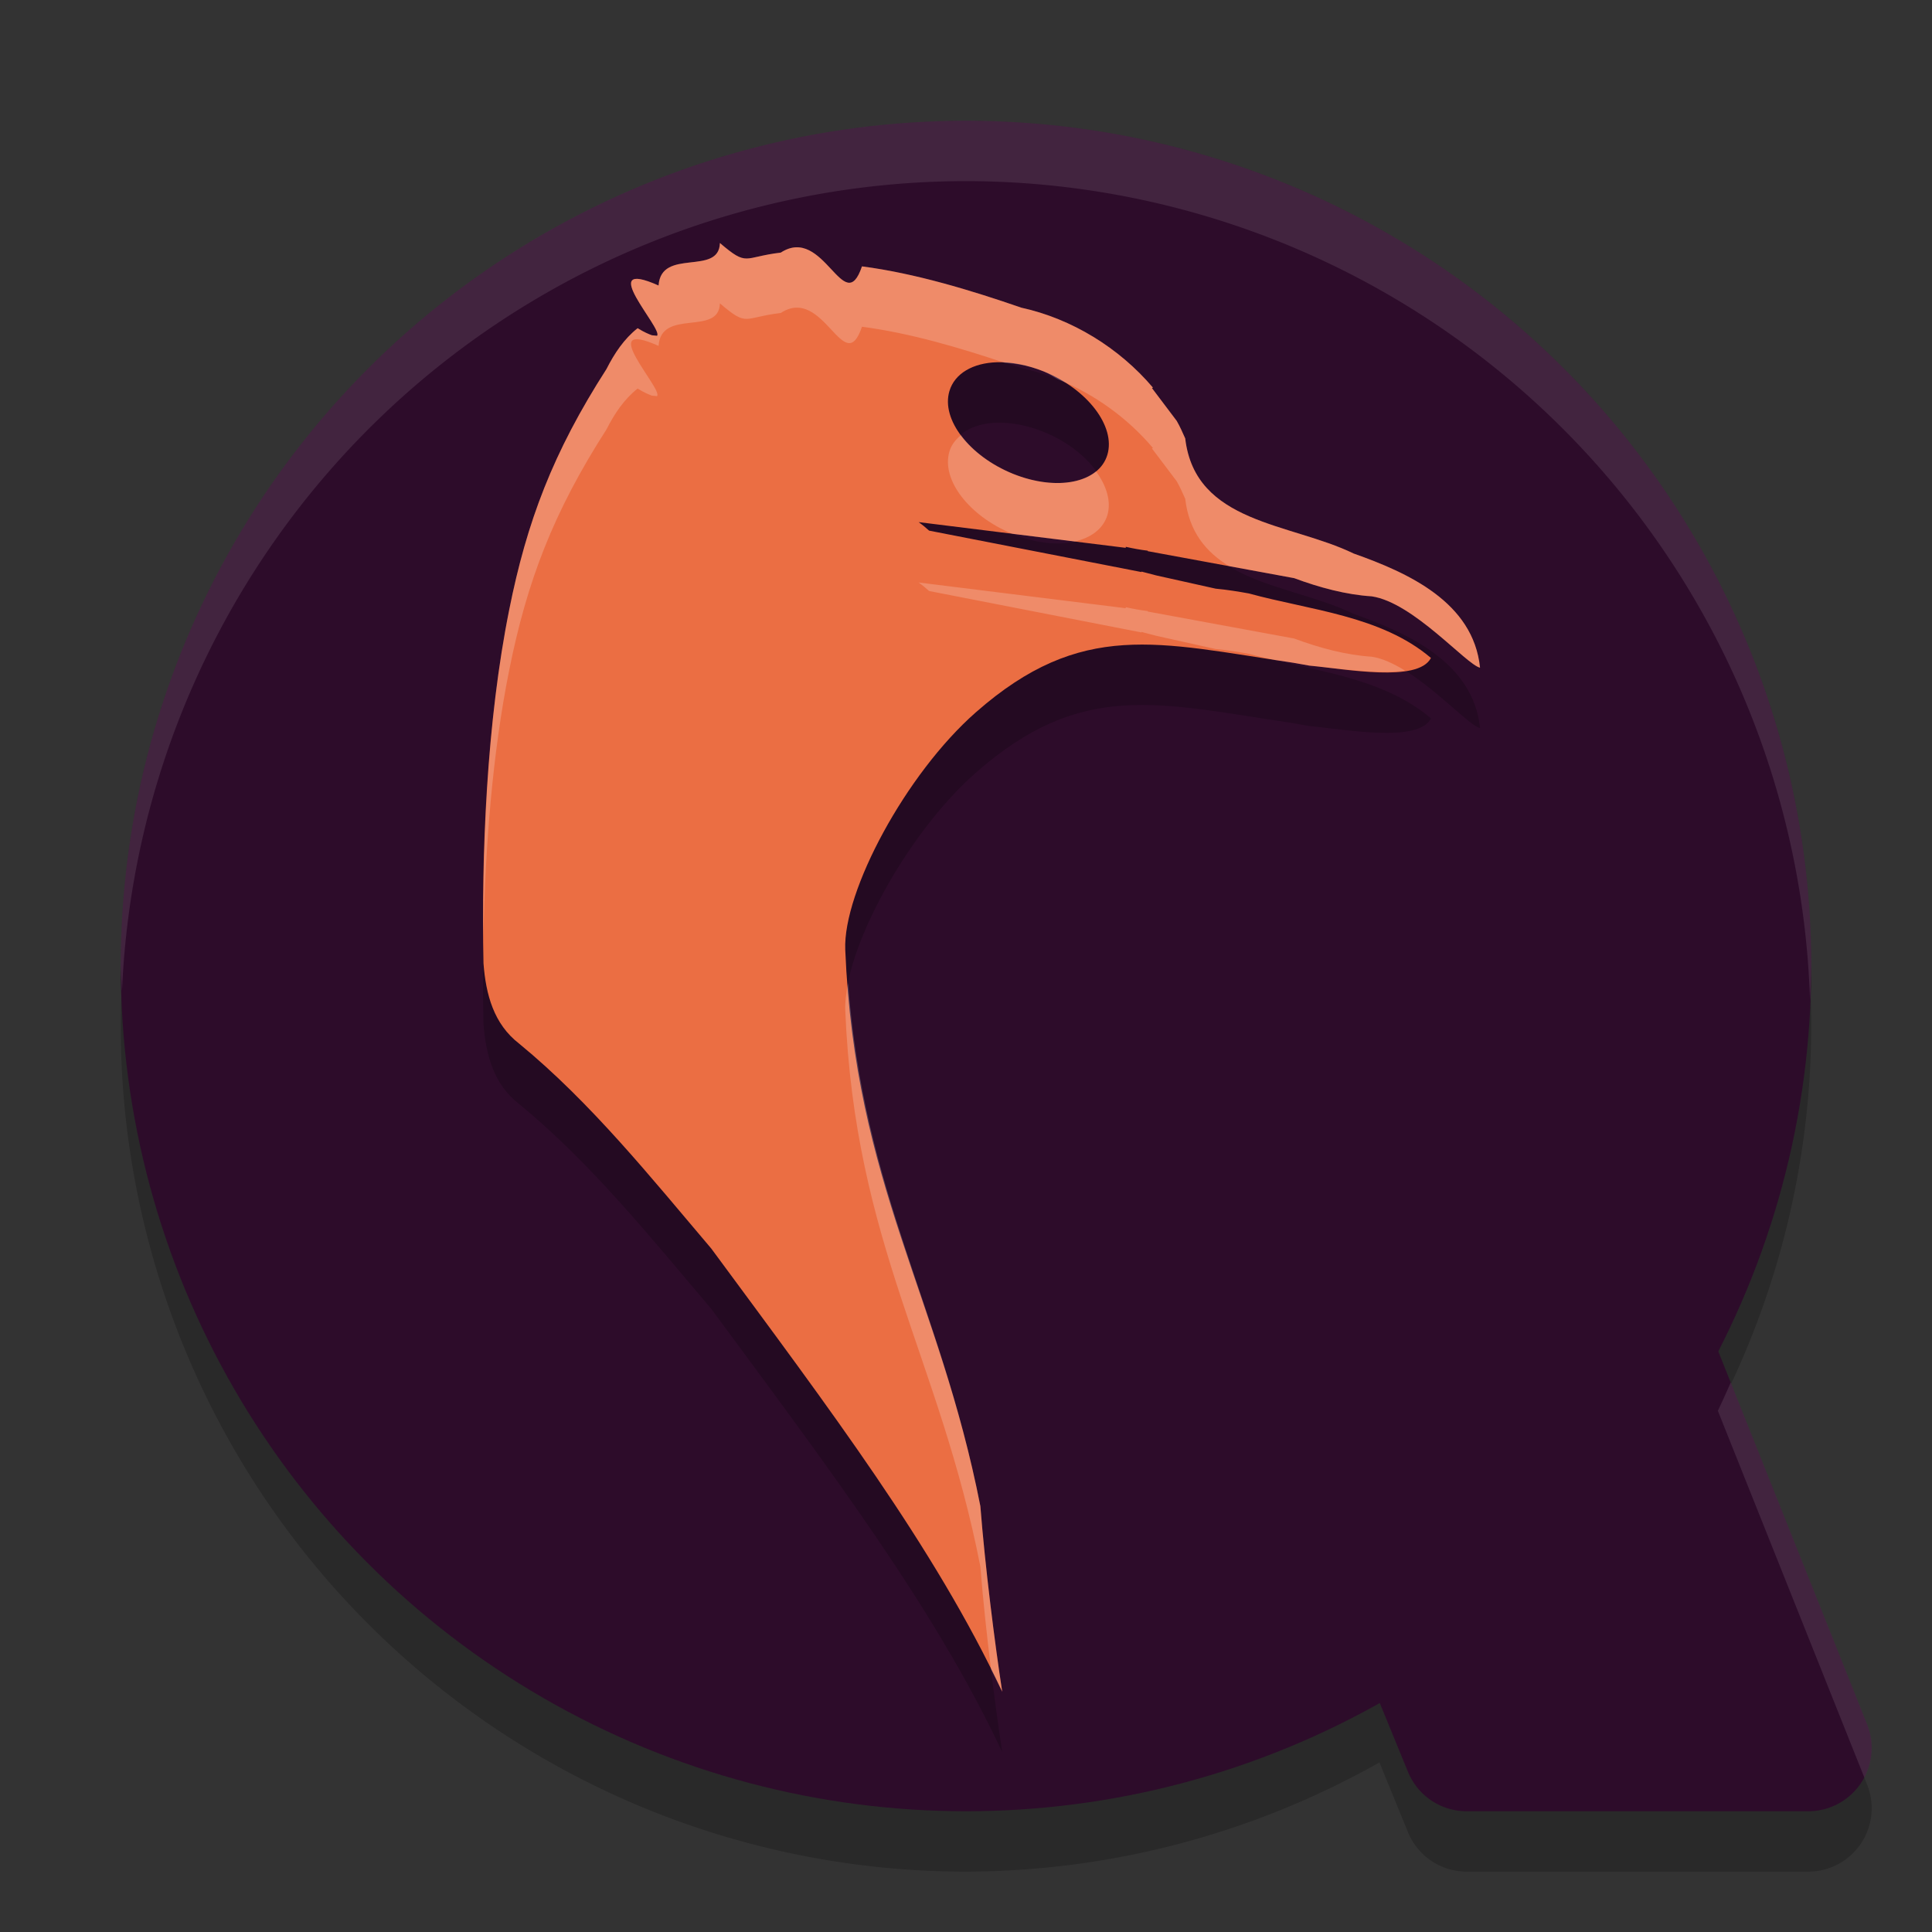 <svg xmlns="http://www.w3.org/2000/svg" width="32" height="32" version="1.1">
 <rect width="100%" height="100%" fill="#333333" stroke="none"/>
 <path style="opacity:0.2" d="M 16,3 A 14,14 0 0 0 2,17 14,14 0 0 0 16,31 14,14 0 0 0 22.848,29.191 l 0.473,1.156 A 1.05,1.05 0 0 0 24.293,31 h 5.658 a 1.05,1.05 0 0 0 0.975,-1.439 L 28.453,23.367 A 14,14 0 0 0 30,17 14,14 0 0 0 16,3 Z"/>
 <circle style="fill:#2d0c2a" cx="16" cy="16" r="14"/>
 <path style="opacity:0.2" d="m 11.924,5.026 c -0.014,0.551 -0.974,0.074 -1.016,0.703 -1.064,-0.474 0.081,0.721 -0.025,0.832 h -0.006 l -0.08,-0.008 C 10.746,6.535 10.671,6.504 10.561,6.436 10.336,6.615 10.178,6.851 10.045,7.114 9.158,8.494 8.725,9.646 8.434,11.1 8.061,12.957 7.97,15.127 8.008,16.957 c 0.04,0.516 0.169,1.004 0.592,1.33 1.191,0.978 2.182,2.215 3.182,3.393 1.969,2.669 3.694,4.946 4.818,7.34 C 16.476,28.216 16.315,26.937 16.238,25.948 15.555,22.463 14.16,20.621 14,16.729 c -0.038,-0.963 1.001,-2.908 2.162,-3.93 1.753,-1.541 3.02,-1.153 5.256,-0.822 0.012,0.002 0.029,0.006 0.041,0.008 0.074,0.012 0.155,0.027 0.229,0.041 0.598,0.053 1.798,0.285 2.014,-0.127 -0.825,-0.702 -2.01,-0.792 -3.014,-1.068 -0.159,-0.029 -0.357,-0.062 -0.553,-0.08 l -0.982,-0.219 -0.246,-0.064 v 0.008 L 15.389,9.79 c -0.056,-0.051 -0.118,-0.102 -0.174,-0.141 l 3.432,0.426 v -0.018 c 0.121,0.027 0.242,0.05 0.363,0.064 v 0.008 l 2.426,0.447 c 0.419,0.156 0.865,0.275 1.283,0.301 0.691,0.101 1.568,1.132 1.795,1.182 -0.111,-1.085 -1.194,-1.572 -2.094,-1.891 C 21.369,9.657 19.797,9.675 19.631,8.262 19.587,8.164 19.544,8.066 19.49,7.971 l -0.41,-0.543 0.016,-0.008 C 18.537,6.761 17.752,6.28 16.916,6.096 16.087,5.81 15.154,5.526 14.277,5.413 13.98,6.289 13.647,4.718 12.932,5.184 12.304,5.258 12.391,5.423 11.924,5.026 Z m 4.586,1.975 c 0.236,-0.007 0.506,0.043 0.777,0.152 0.723,0.292 1.194,0.909 1.055,1.379 -0.139,0.47 -0.839,0.609 -1.562,0.316 C 16.056,8.556 15.586,7.949 15.725,7.479 15.811,7.185 16.116,7.013 16.51,7 Z"/>
 <path style="fill:#eb6e43" d="M 11.924 4.025 C 11.909 4.576 10.95 4.099 10.908 4.729 C 9.844 4.255 10.989 5.45 10.883 5.561 L 10.877 5.561 L 10.797 5.553 C 10.746 5.534 10.671 5.504 10.561 5.436 C 10.336 5.614 10.178 5.851 10.045 6.113 C 9.158 7.493 8.725 8.645 8.434 10.1 C 8.061 11.956 7.97 14.126 8.008 15.957 C 8.048 16.473 8.177 16.961 8.6 17.287 C 9.791 18.266 10.781 19.502 11.781 20.68 C 13.75 23.349 15.475 25.626 16.6 28.02 C 16.476 27.215 16.315 25.936 16.238 24.947 C 15.555 21.463 14.16 19.621 14 15.729 C 13.962 14.766 15.001 12.82 16.162 11.799 C 17.915 10.258 19.182 10.646 21.418 10.977 C 21.43 10.979 21.447 10.982 21.459 10.984 C 21.533 10.997 21.614 11.011 21.688 11.025 C 22.285 11.079 23.486 11.311 23.701 10.898 C 22.877 10.196 21.691 10.106 20.688 9.83 C 20.529 9.801 20.33 9.768 20.135 9.75 L 19.152 9.531 L 18.906 9.467 L 18.906 9.475 L 15.389 8.789 C 15.333 8.738 15.271 8.687 15.215 8.648 L 18.646 9.074 L 18.646 9.057 C 18.767 9.084 18.888 9.107 19.01 9.121 L 19.01 9.129 L 21.436 9.576 C 21.854 9.732 22.3 9.851 22.719 9.877 C 23.41 9.978 24.287 11.009 24.514 11.059 C 24.403 9.973 23.32 9.486 22.42 9.168 C 21.369 8.657 19.797 8.675 19.631 7.262 C 19.587 7.163 19.544 7.065 19.49 6.971 L 19.08 6.428 L 19.096 6.42 C 18.537 5.761 17.752 5.279 16.916 5.096 C 16.087 4.809 15.154 4.526 14.277 4.412 C 13.98 5.289 13.647 3.718 12.932 4.184 C 12.304 4.258 12.391 4.423 11.924 4.025 z M 16.51 6 C 16.746 5.993 17.016 6.043 17.287 6.152 C 18.01 6.445 18.481 7.061 18.342 7.531 C 18.203 8.001 17.503 8.14 16.779 7.848 C 16.056 7.555 15.586 6.948 15.725 6.479 C 15.811 6.185 16.116 6.012 16.51 6 z"/>
 <path style="fill:#2d0c2a" d="m 20.85,19.5 a 1.05,1.05 0 0 0 -0.972,1.448 l 3.443,8.4 A 1.05,1.05 0 0 0 24.293,30 h 5.657 a 1.05,1.05 0 0 0 0.975,-1.44 l -3.352,-8.4 A 1.05,1.05 0 0 0 26.598,19.5 Z"/>
 <path style="fill:#ffffff;opacity:0.1" d="M 16 2 A 14 14 0 0 0 2 16 A 14 14 0 0 0 2.021 16.414 A 14 14 0 0 1 16 3 A 14 14 0 0 1 29.979 16.566 A 14 14 0 0 0 30 16 A 14 14 0 0 0 16 2 z M 28.666 22.898 A 14 14 0 0 1 28.453 23.367 L 30.879 29.441 A 1.05 1.05 0 0 0 30.926 28.561 L 28.666 22.898 z"/>
 <path style="fill:#ffffff;opacity:0.2" d="M 11.924 4.025 C 11.909 4.576 10.95 4.099 10.908 4.729 C 9.844 4.255 10.989 5.45 10.883 5.561 L 10.877 5.561 L 10.797 5.553 C 10.746 5.534 10.671 5.504 10.561 5.436 C 10.336 5.614 10.178 5.851 10.045 6.113 C 9.158 7.493 8.725 8.645 8.434 10.1 C 8.091 11.807 7.993 13.768 8.008 15.498 C 8.036 14.038 8.156 12.482 8.434 11.1 C 8.725 9.645 9.158 8.493 10.045 7.113 C 10.178 6.851 10.336 6.614 10.561 6.436 C 10.671 6.504 10.746 6.534 10.797 6.553 L 10.877 6.561 L 10.883 6.561 C 10.989 6.45 9.844 5.255 10.908 5.729 C 10.95 5.099 11.909 5.576 11.924 5.025 C 12.391 5.423 12.304 5.258 12.932 5.184 C 13.647 4.718 13.98 6.289 14.277 5.412 C 15.064 5.514 15.887 5.757 16.648 6.012 C 16.85 6.023 17.066 6.063 17.287 6.152 C 17.375 6.188 17.446 6.241 17.525 6.285 C 17.527 6.286 17.529 6.286 17.531 6.287 C 18.131 6.531 18.677 6.925 19.096 7.42 L 19.08 7.428 L 19.49 7.971 C 19.544 8.065 19.587 8.163 19.631 8.262 C 19.696 8.814 19.978 9.145 20.357 9.377 L 21.436 9.576 C 21.854 9.732 22.3 9.851 22.719 9.877 C 23.41 9.978 24.287 11.009 24.514 11.059 C 24.403 9.973 23.32 9.486 22.42 9.168 C 21.369 8.657 19.797 8.675 19.631 7.262 C 19.587 7.163 19.544 7.065 19.49 6.971 L 19.08 6.428 L 19.096 6.42 C 18.537 5.761 17.752 5.279 16.916 5.096 C 16.087 4.809 15.154 4.526 14.277 4.412 C 13.98 5.289 13.647 3.718 12.932 4.184 C 12.304 4.258 12.391 4.423 11.924 4.025 z M 15.916 7.207 C 15.828 7.281 15.757 7.368 15.725 7.479 C 15.587 7.946 16.051 8.548 16.768 8.842 L 17.797 8.969 C 18.069 8.909 18.274 8.76 18.342 8.531 C 18.408 8.306 18.329 8.048 18.154 7.807 C 17.869 8.042 17.332 8.071 16.779 7.848 C 16.407 7.697 16.106 7.463 15.916 7.207 z M 15.215 9.648 C 15.271 9.687 15.333 9.738 15.389 9.789 L 18.906 10.475 L 18.906 10.467 L 19.152 10.531 L 20.135 10.75 C 20.33 10.768 20.529 10.801 20.688 10.83 C 20.82 10.867 20.966 10.898 21.104 10.93 C 21.214 10.947 21.302 10.959 21.418 10.977 C 21.43 10.979 21.447 10.982 21.459 10.984 C 21.533 10.997 21.614 11.011 21.688 11.025 C 22.106 11.063 22.807 11.177 23.271 11.107 C 23.084 10.992 22.896 10.903 22.719 10.877 C 22.3 10.851 21.854 10.732 21.436 10.576 L 19.01 10.129 L 19.01 10.121 C 18.888 10.107 18.767 10.084 18.646 10.057 L 18.646 10.074 L 15.215 9.648 z M 14.047 16.285 C 14.015 16.447 13.995 16.598 14 16.729 C 14.16 20.621 15.555 22.463 16.238 25.947 C 16.279 26.475 16.344 27.074 16.414 27.65 C 16.475 27.774 16.541 27.896 16.6 28.02 C 16.476 27.215 16.315 25.936 16.238 24.947 C 15.59 21.64 14.313 19.791 14.047 16.285 z"/>
</svg>
